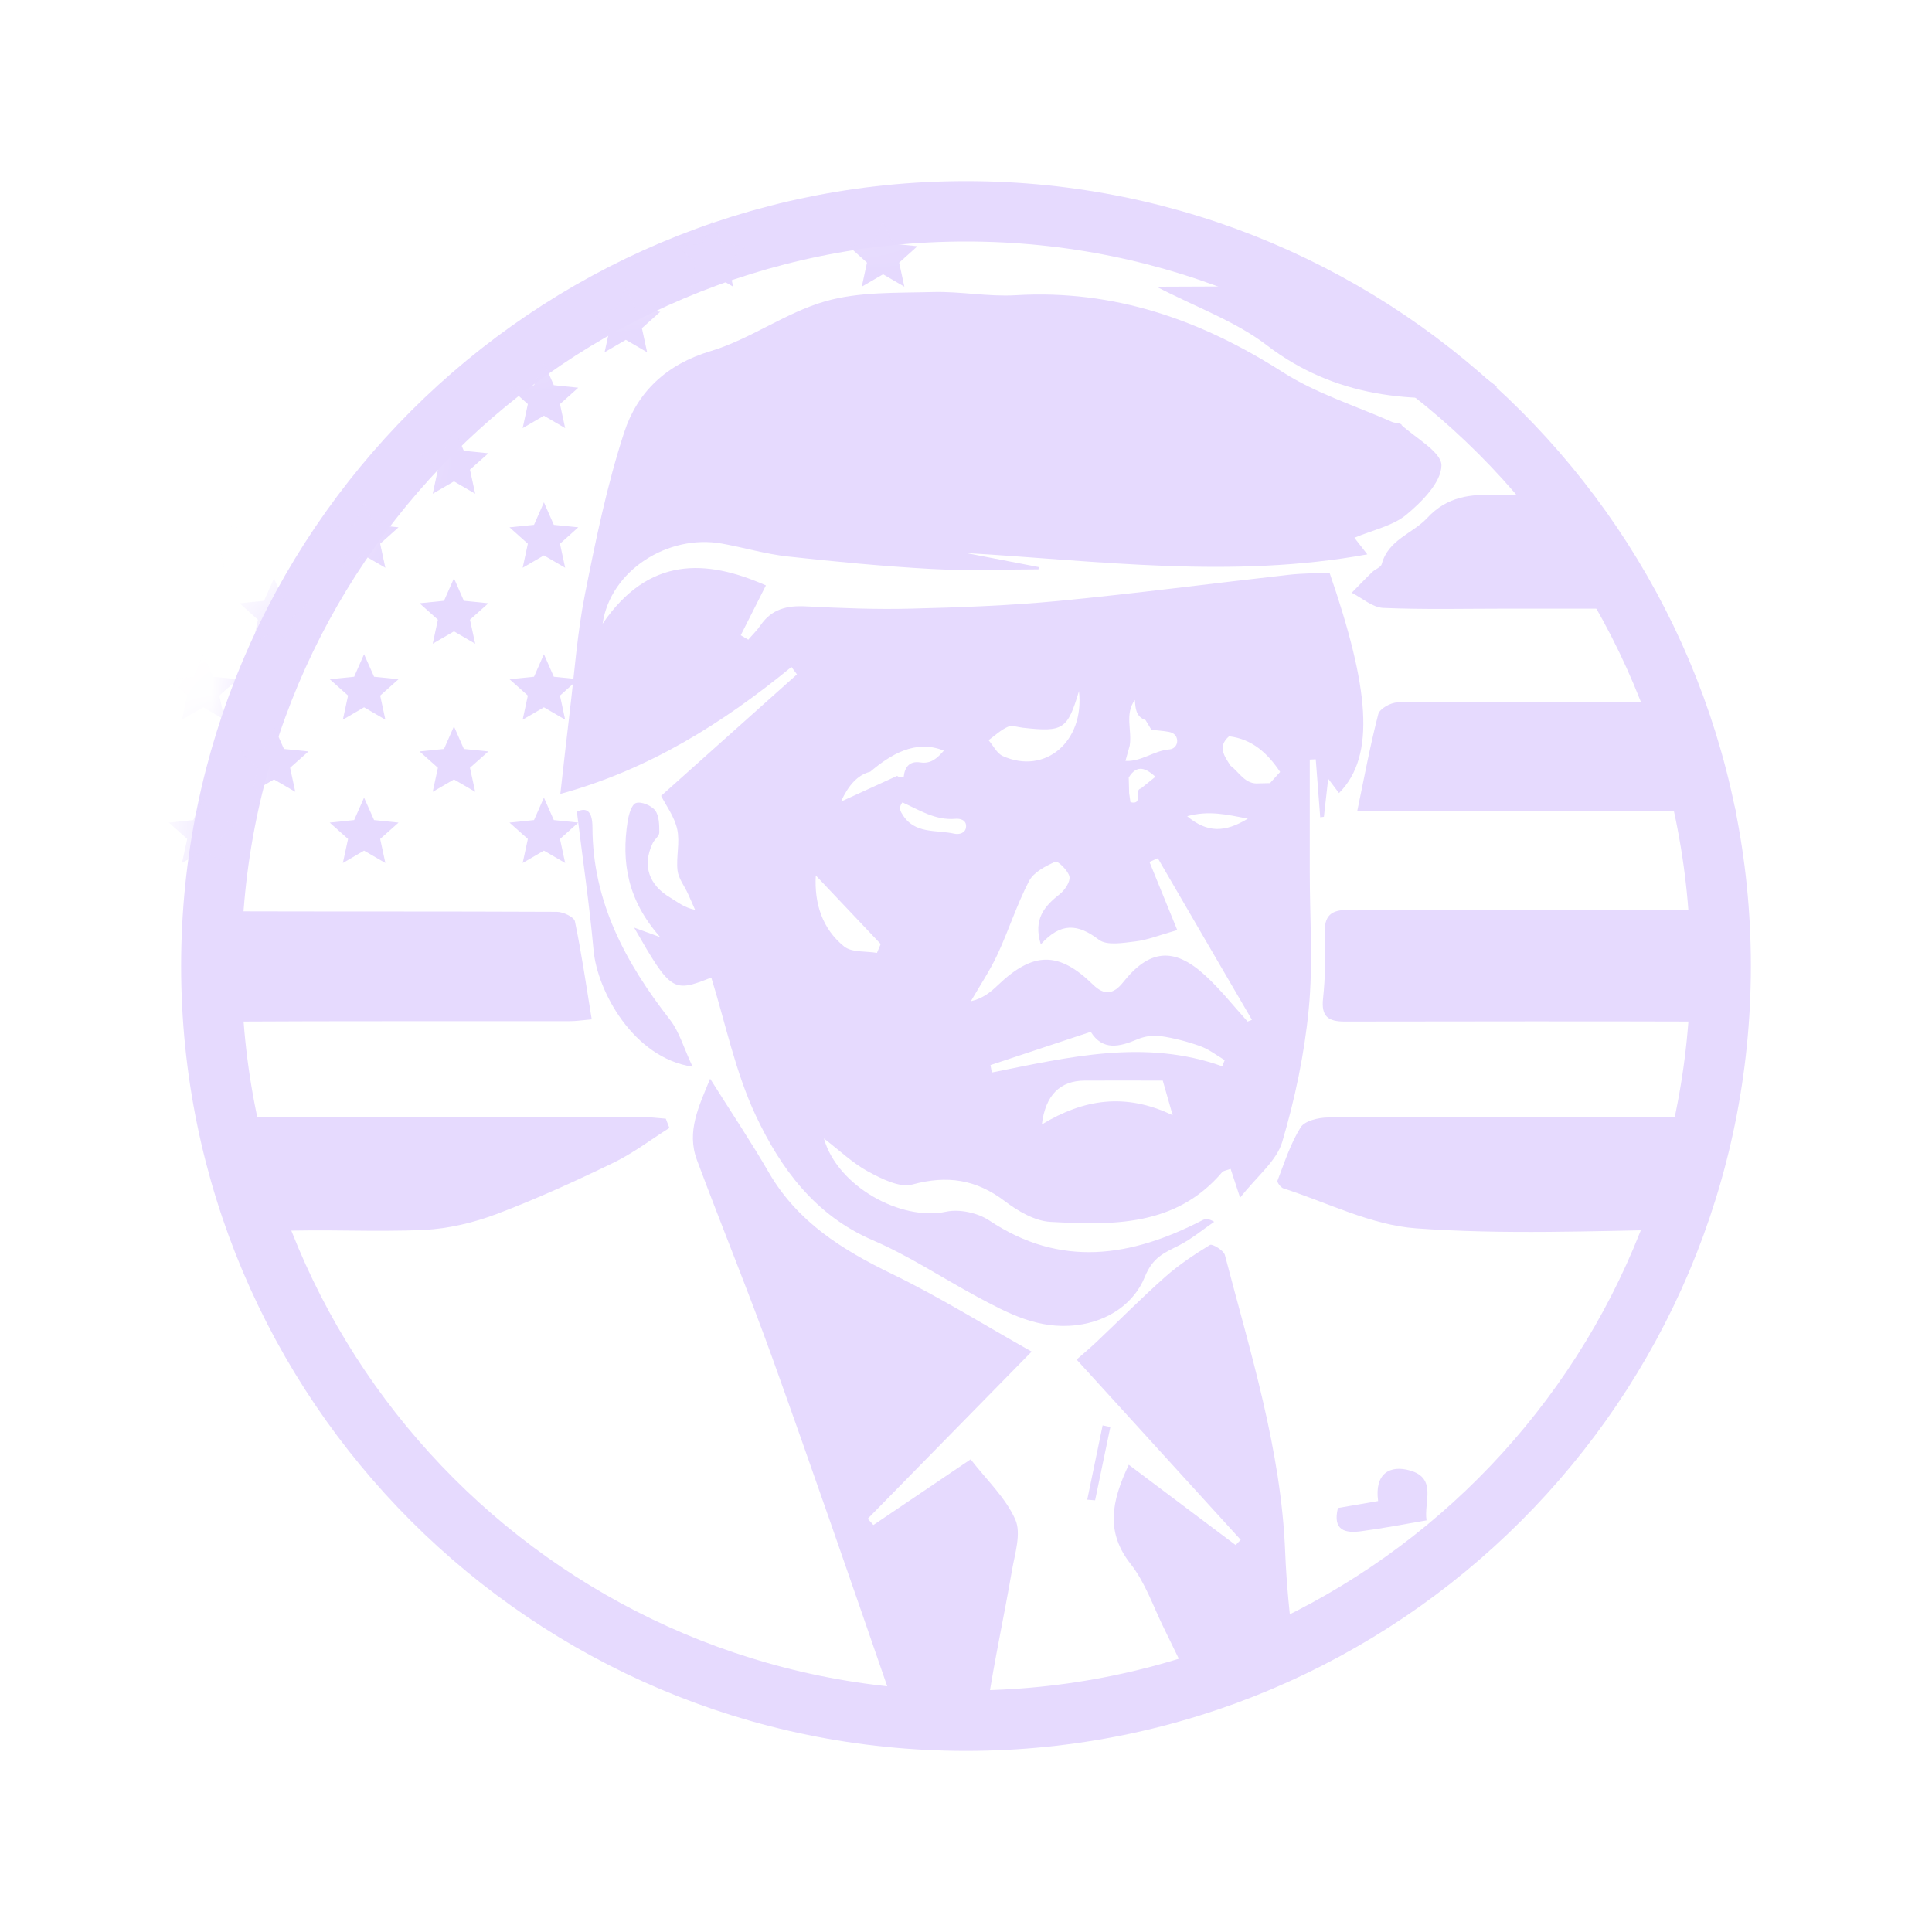 <svg width="32" height="32" viewBox="0 0 32 32" fill="none" xmlns="http://www.w3.org/2000/svg">
<path d="M16 28.5C22.904 28.5 28.5 22.904 28.5 16C28.5 9.096 22.904 3.5 16 3.5C9.096 3.5 3.5 9.096 3.5 16C3.5 22.904 9.096 28.5 16 28.5Z" stroke="#E6DAFE"/>
<path d="M17.087 22.387C16.146 23.346 15.258 24.25 14.372 25.155C14.403 25.189 14.435 25.224 14.466 25.259C14.992 24.904 15.517 24.549 16.077 24.171C16.337 24.508 16.654 24.803 16.816 25.167C16.919 25.397 16.809 25.734 16.76 26.017C16.633 26.761 16.47 27.499 16.358 28.244C16.299 28.632 16.169 28.819 15.736 28.794C15.013 28.752 14.971 28.732 14.74 28.06C14.101 26.208 13.461 24.355 12.799 22.51C12.402 21.405 11.955 20.316 11.544 19.215C11.367 18.74 11.575 18.325 11.762 17.867C12.114 18.426 12.442 18.916 12.737 19.425C13.21 20.239 13.948 20.7 14.769 21.098C15.556 21.479 16.301 21.945 17.087 22.387Z" fill="#E6DAFE"/>
<path d="M19.9 28.252C19.691 27.818 19.486 27.39 19.277 26.965C19.101 26.608 18.97 26.214 18.729 25.907C18.313 25.38 18.404 24.877 18.696 24.261C19.294 24.71 19.88 25.15 20.466 25.591C20.494 25.562 20.522 25.532 20.55 25.504C19.654 24.52 18.757 23.535 17.832 22.519C17.935 22.428 18.051 22.331 18.16 22.228C18.54 21.869 18.907 21.497 19.297 21.151C19.525 20.95 19.781 20.778 20.041 20.62C20.079 20.597 20.268 20.71 20.288 20.787C20.712 22.41 21.221 24.016 21.287 25.713C21.308 26.24 21.363 26.765 21.422 27.29C21.452 27.557 21.322 27.684 21.105 27.771C20.724 27.923 20.343 28.075 19.9 28.252Z" fill="#E6DAFE"/>
<path d="M25.088 18.501C26.105 18.501 27.123 18.499 28.14 18.501C28.702 18.502 28.719 18.521 28.577 19.048C28.485 19.389 28.405 19.741 28.26 20.059C28.196 20.201 27.983 20.365 27.835 20.366C26.373 20.388 24.907 20.451 23.453 20.345C22.709 20.291 21.986 19.918 21.256 19.683C21.213 19.669 21.149 19.583 21.159 19.556C21.275 19.256 21.374 18.942 21.543 18.672C21.611 18.564 21.838 18.51 21.993 18.509C23.025 18.495 24.056 18.501 25.088 18.501Z" fill="#E6DAFE"/>
<path d="M25.432 15.076C26.462 15.076 27.493 15.083 28.523 15.07C28.832 15.066 28.975 15.168 28.961 15.487C28.947 15.83 28.949 16.174 28.957 16.517C28.964 16.812 28.826 16.921 28.539 16.921C26.45 16.915 24.361 16.916 22.271 16.92C22.004 16.92 21.88 16.839 21.914 16.538C21.952 16.184 21.955 15.823 21.942 15.467C21.931 15.166 22.044 15.067 22.341 15.071C23.371 15.084 24.401 15.076 25.431 15.076L25.432 15.076Z" fill="#E6DAFE"/>
<path d="M9.8 16.884C9.656 16.896 9.544 16.914 9.432 16.914C7.528 16.916 5.625 16.91 3.723 16.921C3.37 16.923 3.226 16.796 3.244 16.444C3.26 16.116 3.251 15.787 3.245 15.457C3.241 15.211 3.333 15.094 3.598 15.094C5.473 15.1 7.347 15.094 9.222 15.103C9.326 15.103 9.506 15.187 9.522 15.259C9.631 15.781 9.708 16.312 9.801 16.883L9.8 16.884Z" fill="#E6DAFE"/>
<path d="M11.087 18.682C10.78 18.876 10.487 19.1 10.162 19.258C9.527 19.565 8.882 19.86 8.223 20.109C7.843 20.252 7.429 20.351 7.025 20.371C6.197 20.41 5.365 20.355 4.537 20.393C4.092 20.414 3.923 20.189 3.823 19.832C3.751 19.572 3.692 19.309 3.625 19.048C3.491 18.521 3.503 18.503 4.064 18.501C5.308 18.499 6.552 18.501 7.796 18.501C8.74 18.501 9.684 18.499 10.628 18.501C10.761 18.501 10.895 18.519 11.028 18.529C11.048 18.579 11.068 18.63 11.087 18.682Z" fill="#E6DAFE"/>
<path d="M28.749 13.435H22.48C22.595 12.884 22.693 12.351 22.829 11.827C22.852 11.739 23.036 11.635 23.146 11.635C24.735 11.623 26.322 11.621 27.911 11.635C28.038 11.636 28.24 11.745 28.277 11.85C28.453 12.351 28.586 12.867 28.749 13.435Z" fill="#E6DAFE"/>
<path d="M24.968 10.081C24.282 10.081 23.595 10.098 22.91 10.069C22.733 10.061 22.561 9.905 22.389 9.818C22.501 9.704 22.611 9.588 22.727 9.476C22.777 9.427 22.872 9.397 22.886 9.343C22.993 8.937 23.398 8.839 23.638 8.58C23.973 8.219 24.36 8.181 24.798 8.199C25.212 8.215 25.63 8.175 26.041 8.215C26.228 8.233 26.463 8.338 26.572 8.482C26.861 8.863 27.093 9.287 27.348 9.694C27.528 9.98 27.405 10.081 27.112 10.081C26.397 10.08 25.682 10.081 24.968 10.081Z" fill="#E6DAFE"/>
<path d="M19.157 4.749C20.27 4.749 21.315 4.724 22.357 4.767C22.61 4.778 22.871 4.988 23.098 5.148C23.675 5.556 24.235 5.987 24.792 6.402C24.74 6.499 24.729 6.543 24.713 6.544C23.377 6.685 22.113 6.584 20.979 5.716C20.463 5.321 19.82 5.093 19.156 4.749L19.157 4.749Z" fill="#E6DAFE"/>
<path d="M9.555 13.445C9.723 13.363 9.813 13.443 9.813 13.706C9.816 14.935 10.36 15.945 11.094 16.886C11.252 17.088 11.325 17.357 11.471 17.668C10.489 17.522 9.891 16.412 9.831 15.736C9.764 14.991 9.654 14.251 9.555 13.445Z" fill="#E6DAFE"/>
<path d="M22.826 24.862C22.764 24.409 23.018 24.258 23.358 24.357C23.806 24.488 23.58 24.885 23.628 25.182C23.242 25.248 22.893 25.316 22.543 25.362C22.285 25.396 22.068 25.354 22.16 24.977C22.36 24.943 22.566 24.907 22.826 24.862Z" fill="#E6DAFE"/>
<path d="M18.008 24.839C18.093 24.429 18.178 24.019 18.263 23.609C18.306 23.618 18.348 23.627 18.391 23.636L18.138 24.85C18.095 24.846 18.051 24.843 18.008 24.839Z" fill="#E6DAFE"/>
<path d="M23.217 7.035C23.18 7.001 23.106 7.01 23.055 6.988C22.449 6.72 21.801 6.518 21.248 6.165C19.889 5.297 18.452 4.792 16.821 4.89C16.366 4.917 15.905 4.824 15.449 4.837C14.853 4.854 14.233 4.829 13.671 4.99C13.012 5.178 12.427 5.619 11.769 5.816C11.034 6.036 10.556 6.495 10.339 7.16C10.053 8.035 9.867 8.946 9.687 9.851C9.56 10.493 9.514 11.152 9.435 11.804C9.38 12.261 9.33 12.72 9.281 13.15C10.75 12.747 11.973 11.977 13.109 11.047C13.139 11.088 13.17 11.129 13.2 11.17C12.46 11.832 11.719 12.494 10.95 13.182C11.026 13.333 11.17 13.523 11.217 13.736C11.265 13.952 11.197 14.192 11.222 14.417C11.237 14.549 11.335 14.672 11.393 14.799C11.435 14.889 11.473 14.98 11.513 15.07C11.332 15.033 11.226 14.942 11.107 14.871C10.746 14.66 10.635 14.336 10.81 13.967C10.84 13.903 10.92 13.848 10.92 13.789C10.92 13.664 10.919 13.512 10.851 13.423C10.789 13.341 10.619 13.271 10.533 13.301C10.459 13.326 10.413 13.497 10.395 13.609C10.292 14.278 10.39 14.906 10.935 15.522C10.722 15.445 10.636 15.413 10.503 15.364C11.113 16.426 11.146 16.445 11.781 16.191C12.018 16.953 12.179 17.756 12.518 18.477C12.929 19.351 13.498 20.13 14.458 20.543C15.054 20.799 15.602 21.164 16.177 21.474C16.692 21.751 17.2 22.025 17.829 21.949C18.368 21.884 18.788 21.579 18.961 21.151C19.093 20.825 19.279 20.753 19.522 20.631C19.731 20.525 19.915 20.371 20.111 20.237C20.013 20.177 19.958 20.188 19.911 20.213C18.737 20.818 17.571 21.005 16.387 20.216C16.197 20.089 15.893 20.022 15.673 20.069C14.924 20.231 13.868 19.647 13.647 18.857C13.908 19.057 14.124 19.266 14.378 19.404C14.603 19.525 14.9 19.677 15.112 19.619C15.687 19.462 16.166 19.534 16.64 19.893C16.858 20.059 17.139 20.224 17.398 20.238C18.432 20.294 19.476 20.317 20.242 19.416C20.265 19.389 20.318 19.385 20.383 19.36C20.422 19.478 20.458 19.588 20.54 19.838C20.819 19.482 21.142 19.232 21.237 18.916C21.449 18.201 21.605 17.457 21.677 16.714C21.75 15.962 21.693 15.197 21.694 14.438C21.694 13.819 21.694 13.2 21.694 12.581C21.727 12.579 21.76 12.578 21.793 12.576C21.818 12.897 21.843 13.216 21.867 13.537C21.887 13.534 21.907 13.532 21.928 13.529C21.949 13.338 21.971 13.147 21.999 12.898C22.086 13.013 22.132 13.074 22.178 13.136C22.795 12.517 22.673 11.374 22.021 9.485C21.804 9.496 21.576 9.495 21.351 9.52C20.076 9.663 18.803 9.831 17.526 9.954C16.715 10.031 15.896 10.061 15.081 10.081C14.502 10.096 13.922 10.072 13.344 10.043C13.035 10.027 12.781 10.088 12.598 10.355C12.539 10.441 12.462 10.515 12.394 10.595C12.352 10.571 12.311 10.546 12.269 10.522C12.407 10.248 12.545 9.973 12.686 9.696C11.688 9.256 10.744 9.216 9.981 10.33C10.11 9.446 11.066 8.847 11.95 9.002C12.315 9.067 12.674 9.175 13.04 9.216C13.835 9.303 14.633 9.38 15.431 9.424C16.019 9.456 16.61 9.43 17.2 9.43C17.202 9.418 17.204 9.405 17.207 9.393C16.805 9.315 16.404 9.238 16.003 9.16C18.205 9.289 20.4 9.591 22.647 9.182C22.557 9.067 22.488 8.977 22.433 8.907C22.742 8.776 23.07 8.711 23.296 8.523C23.553 8.309 23.87 7.99 23.875 7.711C23.879 7.491 23.454 7.26 23.213 7.04L23.217 7.035ZM17.256 18.624C17.317 18.133 17.561 17.901 17.964 17.898C18.375 17.895 18.786 17.898 19.259 17.898C19.294 18.019 19.343 18.191 19.423 18.472C18.634 18.092 17.94 18.209 17.256 18.624ZM20.244 17.661C18.961 17.201 17.695 17.511 16.428 17.764L16.405 17.641C16.955 17.459 17.505 17.277 18.066 17.09C18.263 17.406 18.539 17.341 18.839 17.214C18.955 17.165 19.1 17.142 19.223 17.161C19.446 17.193 19.669 17.252 19.881 17.328C20.025 17.38 20.151 17.48 20.285 17.559L20.244 17.661ZM20.357 12.195C20.744 12.242 20.998 12.479 21.203 12.786C21.147 12.848 21.091 12.909 21.035 12.971C20.974 12.972 20.914 12.973 20.853 12.975C20.622 12.997 20.531 12.794 20.382 12.683C20.28 12.525 20.16 12.368 20.357 12.195ZM20.668 13.56C20.291 13.788 20 13.8 19.663 13.519C20.016 13.423 20.303 13.487 20.668 13.56ZM18.797 11.593C18.806 11.731 18.812 11.87 18.974 11.927C19.007 11.98 19.039 12.034 19.071 12.088C19.169 12.099 19.268 12.104 19.364 12.123C19.436 12.137 19.494 12.182 19.498 12.266C19.501 12.351 19.439 12.407 19.371 12.412C19.115 12.431 18.904 12.619 18.641 12.603C18.665 12.519 18.688 12.436 18.711 12.352C18.754 12.101 18.624 11.83 18.797 11.593ZM18.724 13.287C18.717 13.237 18.709 13.187 18.702 13.137C18.7 13.05 18.697 12.964 18.695 12.878C18.837 12.647 18.987 12.732 19.138 12.865C19.058 12.929 18.978 12.995 18.898 13.059C18.773 13.083 18.946 13.338 18.724 13.287ZM16.694 12.038C16.762 12.008 16.861 12.045 16.945 12.054C17.611 12.128 17.68 12.083 17.871 11.448C17.966 12.278 17.312 12.84 16.608 12.522C16.51 12.477 16.451 12.349 16.374 12.26C16.479 12.183 16.577 12.089 16.694 12.038ZM16.522 15.807C16.708 15.407 16.842 14.982 17.044 14.593C17.121 14.446 17.317 14.346 17.481 14.272C17.519 14.255 17.692 14.419 17.713 14.519C17.73 14.602 17.638 14.742 17.556 14.807C17.298 15.009 17.11 15.223 17.239 15.642C17.57 15.272 17.856 15.301 18.199 15.564C18.332 15.666 18.603 15.617 18.806 15.593C19.004 15.57 19.196 15.491 19.499 15.405C19.354 15.05 19.197 14.663 19.039 14.277C19.085 14.257 19.131 14.236 19.177 14.215C19.696 15.108 20.215 16 20.736 16.892C20.712 16.902 20.687 16.91 20.664 16.92C20.429 16.661 20.211 16.382 19.953 16.148C19.44 15.681 19.032 15.727 18.602 16.27C18.446 16.467 18.293 16.494 18.104 16.309C17.536 15.753 17.112 15.759 16.527 16.318C16.409 16.431 16.283 16.536 16.08 16.584C16.229 16.326 16.397 16.076 16.522 15.807ZM15.823 13.562C15.905 13.554 16.009 13.583 16.001 13.694C15.994 13.801 15.885 13.826 15.808 13.809C15.504 13.74 15.14 13.822 14.941 13.479C14.895 13.414 14.898 13.351 14.947 13.29C15.228 13.417 15.492 13.591 15.823 13.562ZM14.414 12.782C14.743 12.505 15.158 12.24 15.633 12.433C15.528 12.552 15.425 12.657 15.241 12.628C15.065 12.601 14.984 12.705 14.968 12.87C14.942 12.873 14.916 12.873 14.891 12.873C14.88 12.864 14.87 12.857 14.859 12.851C14.566 12.984 14.272 13.12 13.929 13.277C14.05 13.01 14.203 12.835 14.414 12.782ZM13.512 14.5C13.87 14.878 14.229 15.257 14.587 15.636C14.566 15.684 14.546 15.734 14.525 15.783C14.341 15.751 14.109 15.779 13.982 15.677C13.617 15.384 13.486 14.959 13.512 14.5Z" fill="#E6DAFE"/>
<mask id="mask0_11878_571" style="mask-type:luminance" maskUnits="userSpaceOnUse" x="3" y="3" width="26" height="26">
<path d="M16.001 28.576C23.063 28.576 28.788 22.85 28.788 15.788C28.788 8.725 23.063 3 16.001 3C8.938 3 3.213 8.725 3.213 15.788C3.213 22.85 8.938 28.576 16.001 28.576Z" fill="white"/>
</mask>
<g mask="url(#mask0_11878_571)">
<path d="M6.03 13.211L6.196 13.583L6.601 13.625L6.297 13.896L6.383 14.294L6.03 14.089L5.679 14.294L5.765 13.896L5.461 13.625L5.866 13.583L6.03 13.211Z" fill="#E6DAFE"/>
<path d="M9.009 13.211L9.173 13.583L9.578 13.625L9.275 13.896L9.361 14.294L9.009 14.089L8.657 14.294L8.743 13.896L8.439 13.625L8.845 13.583L9.009 13.211Z" fill="#E6DAFE"/>
<path d="M3.366 13.211L3.531 13.583L3.937 13.625L3.633 13.896L3.719 14.294L3.366 14.089L3.014 14.294L3.101 13.896L2.797 13.625L3.202 13.583L3.366 13.211Z" fill="#E6DAFE"/>
<path d="M6.03 10.836L6.196 11.209L6.601 11.25L6.297 11.521L6.383 11.92L6.03 11.715L5.679 11.92L5.765 11.521L5.461 11.25L5.866 11.209L6.03 10.836Z" fill="#E6DAFE"/>
<path d="M9.009 10.836L9.173 11.209L9.578 11.25L9.275 11.521L9.361 11.92L9.009 11.715L8.657 11.92L8.743 11.521L8.439 11.25L8.845 11.209L9.009 10.836Z" fill="#E6DAFE"/>
<path d="M4.538 12.031L4.703 12.405L5.109 12.446L4.805 12.717L4.891 13.115L4.538 12.91L4.186 13.115L4.272 12.717L3.969 12.446L4.374 12.405L4.538 12.031Z" fill="#E6DAFE"/>
<path d="M7.519 12.031L7.683 12.405L8.089 12.446L7.784 12.717L7.871 13.115L7.519 12.91L7.167 13.115L7.253 12.717L6.949 12.446L7.354 12.405L7.519 12.031Z" fill="#E6DAFE"/>
<path d="M4.538 9.578L4.703 9.951L5.109 9.992L4.805 10.264L4.891 10.662L4.538 10.457L4.186 10.662L4.272 10.264L3.969 9.992L4.374 9.951L4.538 9.578Z" fill="#E6DAFE"/>
<path d="M7.519 9.578L7.683 9.951L8.089 9.992L7.784 10.264L7.871 10.662L7.519 10.457L7.167 10.662L7.253 10.264L6.949 9.992L7.354 9.951L7.519 9.578Z" fill="#E6DAFE"/>
<path d="M7.519 7.094L7.683 7.467L8.089 7.508L7.784 7.779L7.871 8.178L7.519 7.973L7.167 8.178L7.253 7.779L6.949 7.508L7.354 7.467L7.519 7.094Z" fill="#E6DAFE"/>
<path d="M9.009 6.008L9.173 6.38L9.578 6.422L9.275 6.693L9.361 7.091L9.009 6.886L8.657 7.091L8.743 6.693L8.439 6.422L8.845 6.38L9.009 6.008Z" fill="#E6DAFE"/>
<path d="M10.366 4.75L10.531 5.122L10.936 5.164L10.632 5.436L10.718 5.834L10.366 5.629L10.014 5.834L10.101 5.436L9.797 5.164L10.202 5.122L10.366 4.75Z" fill="#E6DAFE"/>
<path d="M11.791 3.664L11.955 4.037L12.361 4.078L12.057 4.35L12.143 4.748L11.791 4.543L11.438 4.748L11.524 4.35L11.221 4.078L11.626 4.037L11.791 3.664Z" fill="#E6DAFE"/>
<path d="M14.626 3.664L14.791 4.037L15.196 4.078L14.893 4.35L14.979 4.748L14.626 4.543L14.274 4.748L14.36 4.35L14.057 4.078L14.462 4.037L14.626 3.664Z" fill="#E6DAFE"/>
<path d="M3.366 10.836L3.531 11.209L3.937 11.25L3.633 11.521L3.719 11.92L3.366 11.715L3.014 11.92L3.101 11.521L2.797 11.25L3.202 11.209L3.366 10.836Z" fill="#E6DAFE"/>
<path d="M6.03 8.32L6.196 8.693L6.601 8.734L6.297 9.006L6.383 9.404L6.03 9.199L5.679 9.404L5.765 9.006L5.461 8.734L5.866 8.693L6.03 8.32Z" fill="#E6DAFE"/>
<path d="M9.009 8.32L9.173 8.693L9.578 8.734L9.275 9.006L9.361 9.404L9.009 9.199L8.657 9.404L8.743 9.006L8.439 8.734L8.845 8.693L9.009 8.32Z" fill="#E6DAFE"/>
<path d="M3.366 8.32L3.531 8.693L3.937 8.734L3.633 9.006L3.719 9.404L3.366 9.199L3.014 9.404L3.101 9.006L2.797 8.734L3.202 8.693L3.366 8.32Z" fill="#E6DAFE"/>
</g>
</svg>
